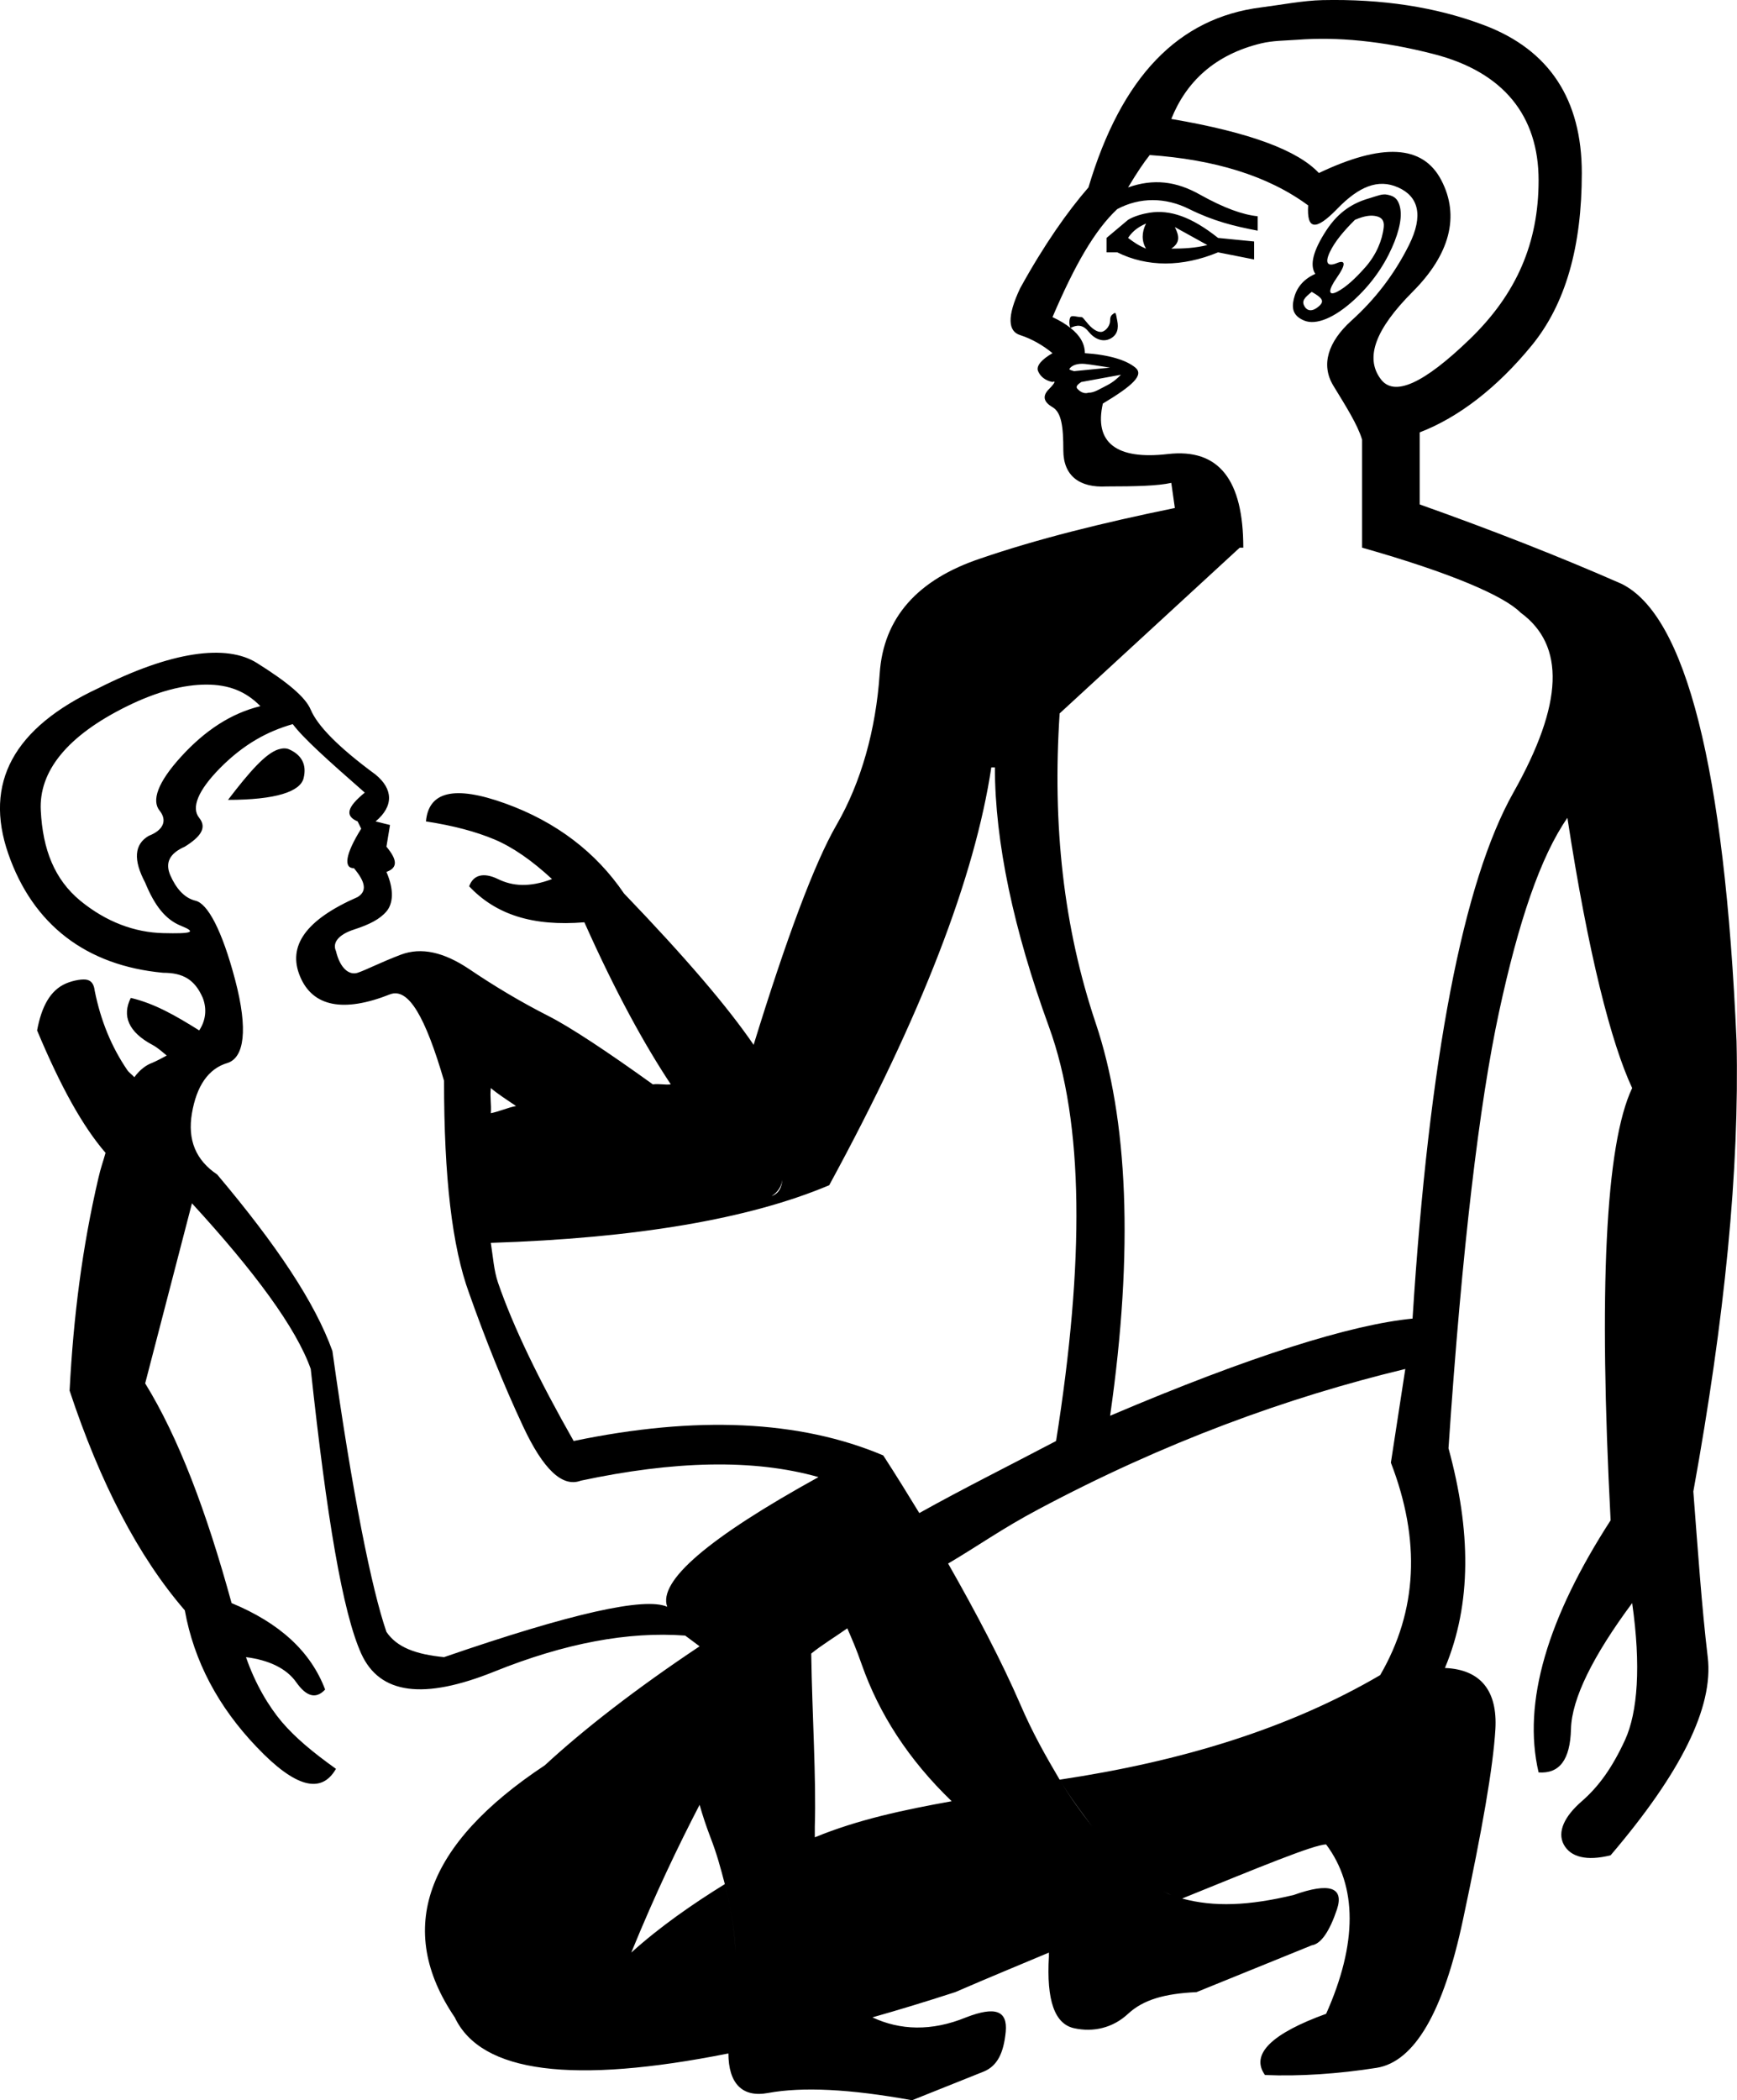 <?xml version="1.0" encoding="UTF-8" standalone="no"?>
<svg
   xmlns:dc="http://purl.org/dc/elements/1.1/"
   xmlns:cc="http://web.resource.org/cc/"
   xmlns:rdf="http://www.w3.org/1999/02/22-rdf-syntax-ns#"
   xmlns:svg="http://www.w3.org/2000/svg"
   xmlns="http://www.w3.org/2000/svg"
   xmlns:sodipodi="http://sodipodi.sourceforge.net/DTD/sodipodi-0.dtd"
   xmlns:inkscape="http://www.inkscape.org/namespaces/inkscape"
   width="15.076"
   height="18.22"
   id="svg2214"
   sodipodi:version="0.32"
   inkscape:version="0.45"
   sodipodi:docname="A352.svg"
   inkscape:output_extension="org.inkscape.output.svg.inkscape"
   sodipodi:docbase="C:\Program Files\JSesh\fontsST"
   sodipodi:modified="true"
   version="1.0">
  <defs
     id="defs2219" />
  <sodipodi:namedview
     inkscape:window-height="480"
     inkscape:window-width="640"
     inkscape:pageshadow="2"
     inkscape:pageopacity="0.0"
     guidetolerance="10.0"
     gridtolerance="10.0"
     objecttolerance="10.0"
     borderopacity="1.0"
     bordercolor="#666666"
     pagecolor="#ffffff"
     id="base"
     showborder="true" />
  <path
     style="fill:#000000;stroke:none"
     d="M 11.479,0.001 C 11.308,0.005 11.127,0.041 10.947,0.064 C 10.227,0.154 9.733,0.666 9.447,1.626 C 9.266,1.834 9.061,2.125 8.854,2.501 C 8.737,2.748 8.75,2.875 8.854,2.907 C 8.957,2.94 9.057,2.999 9.135,3.064 C 9.044,3.116 8.99,3.174 9.01,3.22 C 9.029,3.265 9.07,3.301 9.135,3.314 C 9.161,3.301 9.162,3.318 9.104,3.376 C 9.045,3.435 9.057,3.487 9.135,3.532 C 9.213,3.578 9.229,3.7 9.229,3.907 C 9.229,4.128 9.37,4.233 9.604,4.22 C 9.863,4.22 10.049,4.215 10.166,4.189 L 10.197,4.407 C 9.562,4.537 9.003,4.676 8.51,4.845 C 7.965,5.027 7.667,5.358 7.635,5.845 C 7.602,6.331 7.474,6.788 7.26,7.157 C 7.068,7.489 6.822,8.152 6.541,9.064 C 6.318,8.738 5.957,8.314 5.416,7.751 C 5.174,7.395 4.829,7.13 4.385,6.97 C 3.941,6.81 3.72,6.868 3.697,7.126 C 3.939,7.163 4.13,7.215 4.291,7.282 C 4.452,7.35 4.618,7.466 4.791,7.626 C 4.595,7.7 4.449,7.688 4.322,7.626 C 4.196,7.565 4.107,7.59 4.072,7.689 C 4.303,7.934 4.623,8.038 5.072,8.001 C 5.345,8.613 5.596,9.066 5.822,9.407 C 5.771,9.413 5.722,9.4 5.666,9.407 C 5.277,9.127 4.948,8.909 4.76,8.814 C 4.518,8.691 4.291,8.555 4.072,8.407 C 3.853,8.26 3.657,8.215 3.479,8.282 C 3.3,8.35 3.179,8.414 3.104,8.439 C 3.029,8.463 2.951,8.399 2.916,8.251 C 2.882,8.177 2.94,8.107 3.072,8.064 C 3.205,8.021 3.296,7.975 3.354,7.907 C 3.411,7.84 3.423,7.723 3.354,7.564 C 3.457,7.527 3.446,7.456 3.354,7.345 L 3.385,7.157 L 3.26,7.126 C 3.421,6.991 3.41,6.843 3.26,6.72 C 2.926,6.474 2.755,6.293 2.697,6.157 C 2.651,6.047 2.494,5.917 2.229,5.751 C 1.964,5.585 1.487,5.65 0.854,5.97 C 0.116,6.314 -0.141,6.793 0.072,7.407 C 0.286,8.022 0.748,8.377 1.416,8.439 C 1.589,8.439 1.691,8.498 1.76,8.657 C 1.797,8.753 1.786,8.853 1.729,8.939 C 1.677,9.017 1.578,9.088 1.447,9.157 C 1.408,9.178 1.368,9.2 1.322,9.22 C 1.271,9.238 1.215,9.278 1.166,9.345 C 1.148,9.324 1.119,9.305 1.104,9.282 C 0.967,9.081 0.874,8.854 0.822,8.595 C 0.816,8.543 0.797,8.512 0.76,8.501 C 0.723,8.49 0.64,8.503 0.572,8.532 C 0.436,8.591 0.361,8.731 0.322,8.939 C 0.528,9.431 0.719,9.773 0.916,10.001 C 0.895,10.078 0.874,10.131 0.854,10.22 C 0.715,10.816 0.638,11.412 0.604,12.064 C 0.869,12.863 1.2,13.503 1.604,13.97 C 1.684,14.412 1.894,14.807 2.229,15.157 C 2.563,15.508 2.789,15.566 2.916,15.345 C 2.709,15.197 2.563,15.074 2.447,14.939 C 2.332,14.803 2.216,14.61 2.135,14.376 C 2.331,14.401 2.486,14.472 2.572,14.595 C 2.659,14.718 2.742,14.743 2.822,14.657 C 2.696,14.325 2.425,14.079 2.01,13.907 C 1.791,13.108 1.548,12.468 1.26,12.001 L 1.666,10.439 C 2.208,11.029 2.571,11.52 2.697,11.876 C 2.836,13.167 2.974,13.988 3.135,14.345 C 3.296,14.701 3.68,14.747 4.291,14.501 C 4.902,14.255 5.452,14.152 5.947,14.189 L 6.072,14.282 C 5.518,14.651 5.061,15.007 4.729,15.314 C 3.691,16.001 3.428,16.736 3.947,17.501 C 4.176,17.985 4.975,18.082 6.322,17.814 C 6.323,18.073 6.441,18.199 6.666,18.157 C 6.966,18.102 7.375,18.122 7.916,18.22 L 8.541,17.97 C 8.656,17.921 8.711,17.811 8.729,17.626 C 8.746,17.442 8.638,17.403 8.385,17.501 C 8.085,17.624 7.811,17.613 7.572,17.501 C 7.815,17.432 8.019,17.37 8.291,17.282 C 8.638,17.132 8.813,17.062 9.104,16.939 C 9.103,16.949 9.104,16.959 9.104,16.97 C 9.081,17.357 9.155,17.558 9.322,17.595 C 9.489,17.632 9.659,17.593 9.791,17.47 C 9.924,17.347 10.108,17.295 10.385,17.282 L 11.385,16.876 C 11.466,16.864 11.54,16.754 11.604,16.564 C 11.667,16.373 11.54,16.328 11.229,16.439 C 10.841,16.533 10.535,16.545 10.26,16.47 C 10.933,16.197 11.407,16.001 11.51,16.001 C 11.782,16.364 11.782,16.86 11.51,17.47 C 11.043,17.639 10.849,17.819 10.979,18.001 C 11.277,18.014 11.617,17.991 11.947,17.939 C 12.278,17.887 12.529,17.449 12.697,16.657 C 12.866,15.866 12.959,15.332 12.979,15.001 C 12.998,14.67 12.853,14.483 12.541,14.47 C 12.775,13.912 12.767,13.277 12.572,12.564 C 12.689,10.825 12.841,9.567 13.01,8.782 C 13.179,7.997 13.37,7.432 13.604,7.095 C 13.785,8.276 13.984,9.049 14.166,9.439 C 13.933,9.932 13.875,11.191 13.979,13.189 C 13.434,14.032 13.211,14.766 13.354,15.376 C 13.535,15.389 13.628,15.267 13.635,15.001 C 13.641,14.735 13.829,14.361 14.166,13.907 C 14.244,14.452 14.214,14.855 14.104,15.095 C 13.993,15.335 13.878,15.496 13.729,15.626 C 13.579,15.756 13.514,15.891 13.572,16.001 C 13.631,16.111 13.771,16.147 13.979,16.095 C 14.588,15.381 14.874,14.811 14.822,14.376 C 14.77,13.941 14.736,13.445 14.697,12.939 C 14.97,11.434 15.098,10.148 15.072,9.032 C 14.969,6.658 14.63,5.336 14.072,5.064 C 13.54,4.83 12.945,4.597 12.322,4.376 L 12.322,3.751 C 12.66,3.621 12.993,3.364 13.291,3.001 C 13.59,2.638 13.729,2.137 13.729,1.501 C 13.729,0.865 13.449,0.434 12.885,0.22 C 12.462,0.059 11.989,-0.01 11.479,0.001 z M 1.447,9.157 C 1.578,9.088 1.677,9.017 1.729,8.939 C 1.523,8.81 1.34,8.705 1.135,8.657 C 1.057,8.813 1.115,8.953 1.322,9.064 C 1.365,9.086 1.407,9.124 1.447,9.157 z M 11.26,0.345 C 11.599,0.319 11.995,0.353 12.447,0.47 C 13.051,0.626 13.354,1.006 13.354,1.564 C 13.354,2.109 13.162,2.549 12.76,2.939 C 12.358,3.328 12.095,3.451 11.979,3.282 C 11.849,3.101 11.936,2.857 12.26,2.532 C 12.584,2.208 12.672,1.875 12.51,1.564 C 12.348,1.252 11.992,1.242 11.447,1.501 C 11.266,1.307 10.854,1.149 10.166,1.032 C 10.296,0.708 10.545,0.473 10.947,0.376 C 11.048,0.352 11.147,0.353 11.26,0.345 z M 9.979,1.345 C 10.537,1.384 11.003,1.523 11.354,1.782 C 11.341,1.99 11.415,2.008 11.604,1.814 C 11.792,1.619 11.96,1.548 12.135,1.626 C 12.31,1.704 12.358,1.867 12.229,2.126 C 12.099,2.386 11.93,2.601 11.729,2.782 C 11.528,2.964 11.462,3.163 11.572,3.345 C 11.683,3.527 11.783,3.684 11.822,3.814 L 11.822,4.751 C 12.601,4.972 13.055,5.171 13.197,5.314 C 13.587,5.599 13.57,6.104 13.135,6.876 C 12.7,7.648 12.403,9.181 12.26,11.439 C 11.728,11.491 10.854,11.763 9.635,12.282 C 9.842,10.842 9.789,9.706 9.51,8.876 C 9.231,8.046 9.133,7.162 9.197,6.189 L 10.76,4.751 L 10.791,4.751 C 10.791,4.167 10.582,3.887 10.135,3.939 C 9.687,3.991 9.495,3.838 9.572,3.501 C 9.832,3.345 9.931,3.253 9.854,3.189 C 9.776,3.124 9.624,3.077 9.416,3.064 C 9.416,2.986 9.376,2.911 9.291,2.845 C 9.248,2.811 9.201,2.782 9.135,2.751 C 9.329,2.297 9.503,1.995 9.697,1.814 C 9.892,1.71 10.115,1.71 10.322,1.814 C 10.53,1.917 10.709,1.962 10.916,2.001 L 10.916,1.876 C 10.786,1.863 10.624,1.805 10.416,1.689 C 10.209,1.572 10.012,1.548 9.791,1.626 C 9.869,1.496 9.927,1.41 9.979,1.345 z M 9.291,2.845 C 9.343,2.819 9.395,2.811 9.447,2.876 C 9.499,2.941 9.57,2.971 9.635,2.939 C 9.7,2.906 9.71,2.847 9.697,2.782 C 9.684,2.717 9.686,2.707 9.666,2.72 C 9.647,2.733 9.635,2.743 9.635,2.782 C 9.635,2.821 9.605,2.863 9.572,2.876 C 9.54,2.889 9.493,2.866 9.447,2.814 C 9.402,2.762 9.398,2.751 9.385,2.751 C 9.346,2.751 9.304,2.732 9.291,2.751 C 9.278,2.771 9.278,2.819 9.291,2.845 z M 12.041,1.689 C 11.997,1.679 11.953,1.7 11.885,1.72 C 11.749,1.759 11.62,1.832 11.51,2.001 C 11.4,2.17 11.364,2.298 11.416,2.376 C 11.299,2.428 11.248,2.511 11.229,2.595 C 11.209,2.679 11.225,2.743 11.322,2.782 C 11.42,2.821 11.578,2.764 11.76,2.595 C 11.942,2.426 12.045,2.244 12.104,2.095 C 12.162,1.946 12.174,1.829 12.135,1.751 C 12.115,1.712 12.085,1.698 12.041,1.689 z M 9.979,1.845 C 9.92,1.854 9.843,1.875 9.791,1.907 L 9.604,2.064 L 9.604,2.189 L 9.697,2.189 C 9.957,2.318 10.261,2.318 10.572,2.189 L 10.885,2.251 L 10.885,2.095 L 10.572,2.064 C 10.339,1.879 10.154,1.818 9.979,1.845 z M 11.947,1.876 C 11.99,1.886 12.016,1.911 12.01,1.97 C 11.997,2.087 11.944,2.21 11.854,2.314 C 11.763,2.417 11.681,2.493 11.604,2.532 C 11.526,2.571 11.526,2.518 11.604,2.407 C 11.681,2.297 11.681,2.25 11.604,2.282 C 11.526,2.315 11.496,2.286 11.541,2.189 C 11.587,2.091 11.669,1.998 11.76,1.907 C 11.851,1.868 11.905,1.866 11.947,1.876 z M 9.947,1.939 C 9.908,2.016 9.908,2.092 9.947,2.157 C 9.883,2.131 9.843,2.103 9.791,2.064 C 9.817,2.025 9.857,1.978 9.947,1.939 z M 10.197,1.97 L 10.479,2.126 C 10.375,2.152 10.27,2.157 10.166,2.157 C 10.244,2.105 10.236,2.048 10.197,1.97 z M 11.385,2.532 C 11.476,2.584 11.499,2.612 11.447,2.657 C 11.395,2.703 11.348,2.703 11.322,2.657 C 11.296,2.612 11.32,2.584 11.385,2.532 z M 9.416,3.157 C 9.481,3.164 9.544,3.176 9.635,3.189 L 9.322,3.22 C 9.283,3.207 9.272,3.208 9.291,3.189 C 9.311,3.169 9.351,3.151 9.416,3.157 z M 9.729,3.251 C 9.703,3.277 9.669,3.312 9.604,3.345 C 9.539,3.377 9.499,3.407 9.447,3.407 C 9.408,3.42 9.373,3.396 9.354,3.376 C 9.334,3.357 9.346,3.34 9.385,3.314 L 9.729,3.251 z M 1.791,5.939 C 1.986,5.939 2.133,5.997 2.26,6.126 C 2.006,6.188 1.78,6.336 1.572,6.564 C 1.365,6.791 1.316,6.946 1.385,7.032 C 1.454,7.118 1.418,7.202 1.291,7.251 C 1.164,7.325 1.156,7.461 1.26,7.657 C 1.341,7.854 1.434,7.977 1.572,8.032 C 1.711,8.088 1.664,8.101 1.416,8.095 C 1.168,8.089 0.922,7.998 0.697,7.814 C 0.473,7.629 0.371,7.37 0.354,7.032 C 0.336,6.694 0.579,6.384 1.104,6.126 C 1.366,5.997 1.597,5.939 1.791,5.939 z M 2.541,6.282 C 2.633,6.405 2.843,6.593 3.166,6.876 C 3.016,6.999 2.988,7.077 3.104,7.126 L 3.135,7.189 C 2.997,7.41 2.98,7.532 3.072,7.532 C 3.176,7.655 3.184,7.733 3.104,7.782 C 2.654,7.979 2.494,8.206 2.604,8.47 C 2.713,8.734 2.982,8.786 3.385,8.626 C 3.546,8.565 3.692,8.823 3.854,9.376 C 3.854,10.212 3.923,10.814 4.072,11.22 C 4.211,11.613 4.368,12.007 4.541,12.376 C 4.714,12.745 4.88,12.906 5.041,12.845 C 5.848,12.673 6.539,12.654 7.104,12.814 C 6.147,13.342 5.71,13.717 5.791,13.939 C 5.595,13.853 4.96,13.995 3.854,14.376 C 3.612,14.352 3.446,14.293 3.354,14.157 C 3.227,13.789 3.058,12.961 2.885,11.72 C 2.735,11.302 2.403,10.803 1.885,10.189 C 1.701,10.066 1.626,9.891 1.666,9.657 C 1.706,9.424 1.806,9.269 1.979,9.22 C 2.117,9.171 2.156,8.938 2.041,8.501 C 1.926,8.065 1.801,7.838 1.697,7.814 C 1.594,7.789 1.525,7.699 1.479,7.595 C 1.433,7.49 1.465,7.406 1.604,7.345 C 1.742,7.259 1.798,7.181 1.729,7.095 C 1.659,7.009 1.714,6.86 1.916,6.657 C 2.118,6.455 2.322,6.344 2.541,6.282 z M 2.416,6.501 C 2.307,6.536 2.169,6.69 1.979,6.939 C 2.393,6.939 2.606,6.868 2.635,6.751 C 2.664,6.634 2.619,6.55 2.51,6.501 C 2.483,6.489 2.453,6.49 2.416,6.501 z M 8.604,6.657 L 8.635,6.657 C 8.635,7.306 8.799,8.071 9.104,8.907 C 9.409,9.744 9.413,10.944 9.166,12.501 C 8.732,12.729 8.359,12.914 7.979,13.126 C 7.875,12.956 7.782,12.805 7.666,12.626 C 6.94,12.319 6.039,12.28 4.979,12.501 C 4.679,11.973 4.455,11.513 4.322,11.126 C 4.287,11.022 4.28,10.912 4.26,10.782 C 5.513,10.742 6.501,10.576 7.197,10.282 C 8.002,8.803 8.461,7.605 8.604,6.657 z M 4.26,9.439 C 4.319,9.49 4.407,9.546 4.479,9.595 C 4.412,9.607 4.329,9.644 4.26,9.657 C 4.266,9.579 4.251,9.522 4.26,9.439 z M 6.791,10.22 C 6.788,10.304 6.758,10.355 6.697,10.376 C 6.745,10.347 6.788,10.294 6.791,10.22 z M 12.197,11.876 L 12.072,12.689 C 12.332,13.363 12.303,13.974 11.979,14.532 C 11.188,14.995 10.258,15.28 9.197,15.439 C 9.285,15.588 9.385,15.719 9.479,15.845 C 9.382,15.719 9.288,15.593 9.197,15.439 C 9.076,15.233 8.964,15.038 8.854,14.782 C 8.695,14.415 8.472,13.99 8.229,13.564 C 8.483,13.415 8.697,13.261 9.01,13.095 C 10.106,12.511 11.172,12.123 12.197,11.876 z M 7.354,14.126 C 7.396,14.223 7.431,14.301 7.479,14.439 C 7.629,14.866 7.884,15.264 8.26,15.626 C 7.843,15.701 7.446,15.785 7.072,15.939 C 7.073,15.904 7.071,15.88 7.072,15.845 C 7.085,15.426 7.049,14.88 7.041,14.345 C 7.129,14.273 7.242,14.205 7.354,14.126 z M 6.072,15.657 C 6.098,15.749 6.13,15.845 6.166,15.939 C 6.222,16.083 6.255,16.207 6.291,16.345 C 6.344,16.547 6.375,16.75 6.385,16.939 C 6.374,16.746 6.345,16.552 6.291,16.345 C 6.014,16.516 5.727,16.715 5.479,16.939 C 5.69,16.424 5.884,16.02 6.072,15.657 z M 9.979,16.345 C 10.038,16.381 10.101,16.414 10.166,16.439 C 10.099,16.414 10.039,16.38 9.979,16.345 z "
     id="path2216" />
</svg>
